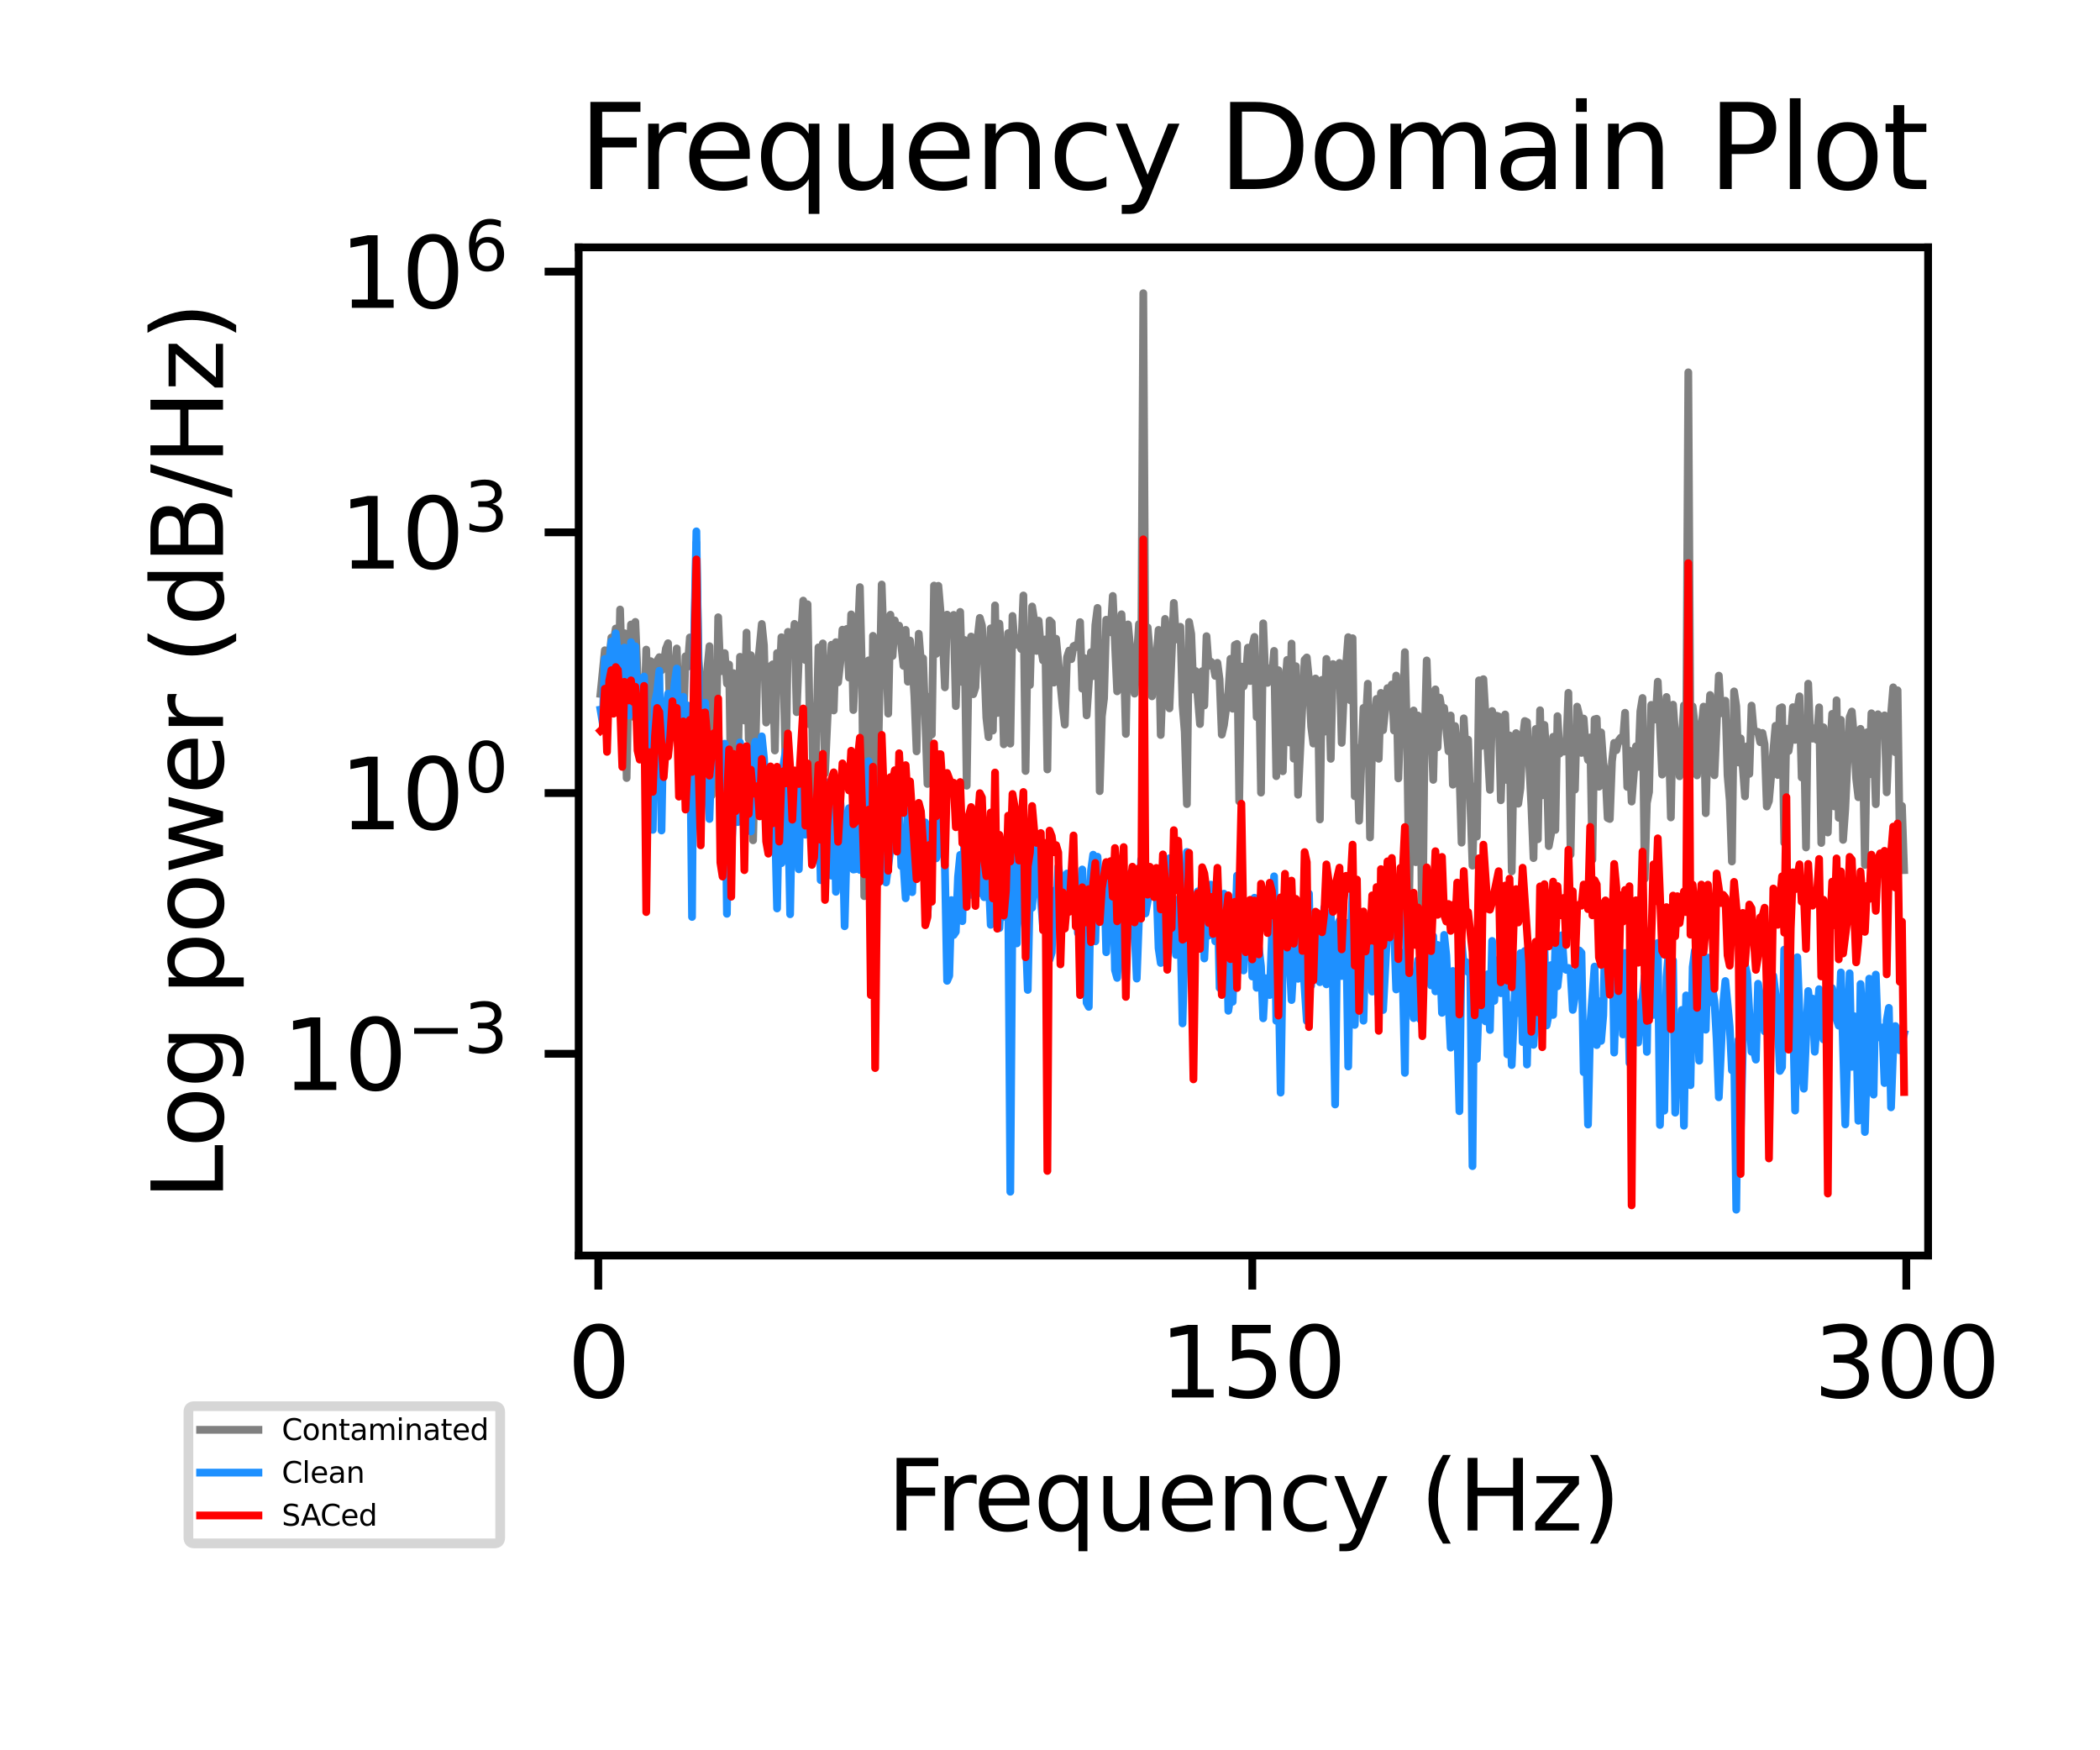 <?xml version="1.0" encoding="utf-8" standalone="no"?>
<!DOCTYPE svg PUBLIC "-//W3C//DTD SVG 1.1//EN"
  "http://www.w3.org/Graphics/SVG/1.1/DTD/svg11.dtd">
<svg xmlns:xlink="http://www.w3.org/1999/xlink" width="216pt" height="180pt" viewBox="0 0 216 180" xmlns="http://www.w3.org/2000/svg" version="1.1">
 <defs>
  <style type="text/css">*{stroke-linejoin: round; stroke-linecap: butt}</style>
 </defs>
 <g id="figure_1">
  <g id="patch_1">
   <path d="M 0 180 
L 216 180 
L 216 0 
L 0 0 
z
" style="fill: #ffffff"/>
  </g>
  <g id="axes_1">
   <g id="patch_2">
    <path d="M 59.52 129.12 
L 198.319 129.12 
L 198.319 25.44 
L 59.52 25.44 
z
" style="fill: #ffffff"/>
   </g>
   <g id="matplotlib.axis_1">
    <g id="xtick_1">
     <g id="line2d_1">
      <defs>
       <path id="mcae18e2485" d="M 0 0 
L 0 3.5 
" style="stroke: #000000; stroke-width: 0.8"/>
      </defs>
      <g>
       <use xlink:href="#mcae18e2485" x="61.538" y="129.12" style="stroke: #000000; stroke-width: 0.8"/>
      </g>
     </g>
     <g id="text_1">
      <!-- 0 -->
      <g transform="translate(58.357 143.718) scale(0.1 -0.1)">
       <defs>
        <path id="DejaVuSans-30" d="M 2034 4250 
Q 1547 4250 1301 3770 
Q 1056 3291 1056 2328 
Q 1056 1369 1301 889 
Q 1547 409 2034 409 
Q 2525 409 2770 889 
Q 3016 1369 3016 2328 
Q 3016 3291 2770 3770 
Q 2525 4250 2034 4250 
z
M 2034 4750 
Q 2819 4750 3233 4129 
Q 3647 3509 3647 2328 
Q 3647 1150 3233 529 
Q 2819 -91 2034 -91 
Q 1250 -91 836 529 
Q 422 1150 422 2328 
Q 422 3509 836 4129 
Q 1250 4750 2034 4750 
z
" transform="scale(0.016)"/>
       </defs>
       <use xlink:href="#DejaVuSans-30"/>
      </g>
     </g>
    </g>
    <g id="xtick_2">
     <g id="line2d_2">
      <g>
       <use xlink:href="#mcae18e2485" x="128.808" y="129.12" style="stroke: #000000; stroke-width: 0.8"/>
      </g>
     </g>
     <g id="text_2">
      <!-- 150 -->
      <g transform="translate(119.264 143.718) scale(0.1 -0.1)">
       <defs>
        <path id="DejaVuSans-31" d="M 794 531 
L 1825 531 
L 1825 4091 
L 703 3866 
L 703 4441 
L 1819 4666 
L 2450 4666 
L 2450 531 
L 3481 531 
L 3481 0 
L 794 0 
L 794 531 
z
" transform="scale(0.016)"/>
        <path id="DejaVuSans-35" d="M 691 4666 
L 3169 4666 
L 3169 4134 
L 1269 4134 
L 1269 2991 
Q 1406 3038 1543 3061 
Q 1681 3084 1819 3084 
Q 2600 3084 3056 2656 
Q 3513 2228 3513 1497 
Q 3513 744 3044 326 
Q 2575 -91 1722 -91 
Q 1428 -91 1123 -41 
Q 819 9 494 109 
L 494 744 
Q 775 591 1075 516 
Q 1375 441 1709 441 
Q 2250 441 2565 725 
Q 2881 1009 2881 1497 
Q 2881 1984 2565 2268 
Q 2250 2553 1709 2553 
Q 1456 2553 1204 2497 
Q 953 2441 691 2322 
L 691 4666 
z
" transform="scale(0.016)"/>
       </defs>
       <use xlink:href="#DejaVuSans-31"/>
       <use xlink:href="#DejaVuSans-35" x="63.623"/>
       <use xlink:href="#DejaVuSans-30" x="127.246"/>
      </g>
     </g>
    </g>
    <g id="xtick_3">
     <g id="line2d_3">
      <g>
       <use xlink:href="#mcae18e2485" x="196.077" y="129.12" style="stroke: #000000; stroke-width: 0.8"/>
      </g>
     </g>
     <g id="text_3">
      <!-- 300 -->
      <g transform="translate(186.533 143.718) scale(0.1 -0.1)">
       <defs>
        <path id="DejaVuSans-33" d="M 2597 2516 
Q 3050 2419 3304 2112 
Q 3559 1806 3559 1356 
Q 3559 666 3084 287 
Q 2609 -91 1734 -91 
Q 1441 -91 1130 -33 
Q 819 25 488 141 
L 488 750 
Q 750 597 1062 519 
Q 1375 441 1716 441 
Q 2309 441 2620 675 
Q 2931 909 2931 1356 
Q 2931 1769 2642 2001 
Q 2353 2234 1838 2234 
L 1294 2234 
L 1294 2753 
L 1863 2753 
Q 2328 2753 2575 2939 
Q 2822 3125 2822 3475 
Q 2822 3834 2567 4026 
Q 2313 4219 1838 4219 
Q 1578 4219 1281 4162 
Q 984 4106 628 3988 
L 628 4550 
Q 988 4650 1302 4700 
Q 1616 4750 1894 4750 
Q 2613 4750 3031 4423 
Q 3450 4097 3450 3541 
Q 3450 3153 3228 2886 
Q 3006 2619 2597 2516 
z
" transform="scale(0.016)"/>
       </defs>
       <use xlink:href="#DejaVuSans-33"/>
       <use xlink:href="#DejaVuSans-30" x="63.623"/>
       <use xlink:href="#DejaVuSans-30" x="127.246"/>
      </g>
     </g>
    </g>
    <g id="text_4">
     <!-- Frequency (Hz) -->
     <g transform="translate(91.215 157.397) scale(0.1 -0.1)">
      <defs>
       <path id="DejaVuSans-46" d="M 628 4666 
L 3309 4666 
L 3309 4134 
L 1259 4134 
L 1259 2759 
L 3109 2759 
L 3109 2228 
L 1259 2228 
L 1259 0 
L 628 0 
L 628 4666 
z
" transform="scale(0.016)"/>
       <path id="DejaVuSans-72" d="M 2631 2963 
Q 2534 3019 2420 3045 
Q 2306 3072 2169 3072 
Q 1681 3072 1420 2755 
Q 1159 2438 1159 1844 
L 1159 0 
L 581 0 
L 581 3500 
L 1159 3500 
L 1159 2956 
Q 1341 3275 1631 3429 
Q 1922 3584 2338 3584 
Q 2397 3584 2469 3576 
Q 2541 3569 2628 3553 
L 2631 2963 
z
" transform="scale(0.016)"/>
       <path id="DejaVuSans-65" d="M 3597 1894 
L 3597 1613 
L 953 1613 
Q 991 1019 1311 708 
Q 1631 397 2203 397 
Q 2534 397 2845 478 
Q 3156 559 3463 722 
L 3463 178 
Q 3153 47 2828 -22 
Q 2503 -91 2169 -91 
Q 1331 -91 842 396 
Q 353 884 353 1716 
Q 353 2575 817 3079 
Q 1281 3584 2069 3584 
Q 2775 3584 3186 3129 
Q 3597 2675 3597 1894 
z
M 3022 2063 
Q 3016 2534 2758 2815 
Q 2500 3097 2075 3097 
Q 1594 3097 1305 2825 
Q 1016 2553 972 2059 
L 3022 2063 
z
" transform="scale(0.016)"/>
       <path id="DejaVuSans-71" d="M 947 1747 
Q 947 1113 1208 752 
Q 1469 391 1925 391 
Q 2381 391 2643 752 
Q 2906 1113 2906 1747 
Q 2906 2381 2643 2742 
Q 2381 3103 1925 3103 
Q 1469 3103 1208 2742 
Q 947 2381 947 1747 
z
M 2906 525 
Q 2725 213 2448 61 
Q 2172 -91 1784 -91 
Q 1150 -91 751 415 
Q 353 922 353 1747 
Q 353 2572 751 3078 
Q 1150 3584 1784 3584 
Q 2172 3584 2448 3432 
Q 2725 3281 2906 2969 
L 2906 3500 
L 3481 3500 
L 3481 -1331 
L 2906 -1331 
L 2906 525 
z
" transform="scale(0.016)"/>
       <path id="DejaVuSans-75" d="M 544 1381 
L 544 3500 
L 1119 3500 
L 1119 1403 
Q 1119 906 1312 657 
Q 1506 409 1894 409 
Q 2359 409 2629 706 
Q 2900 1003 2900 1516 
L 2900 3500 
L 3475 3500 
L 3475 0 
L 2900 0 
L 2900 538 
Q 2691 219 2414 64 
Q 2138 -91 1772 -91 
Q 1169 -91 856 284 
Q 544 659 544 1381 
z
M 1991 3584 
L 1991 3584 
z
" transform="scale(0.016)"/>
       <path id="DejaVuSans-6e" d="M 3513 2113 
L 3513 0 
L 2938 0 
L 2938 2094 
Q 2938 2591 2744 2837 
Q 2550 3084 2163 3084 
Q 1697 3084 1428 2787 
Q 1159 2491 1159 1978 
L 1159 0 
L 581 0 
L 581 3500 
L 1159 3500 
L 1159 2956 
Q 1366 3272 1645 3428 
Q 1925 3584 2291 3584 
Q 2894 3584 3203 3211 
Q 3513 2838 3513 2113 
z
" transform="scale(0.016)"/>
       <path id="DejaVuSans-63" d="M 3122 3366 
L 3122 2828 
Q 2878 2963 2633 3030 
Q 2388 3097 2138 3097 
Q 1578 3097 1268 2742 
Q 959 2388 959 1747 
Q 959 1106 1268 751 
Q 1578 397 2138 397 
Q 2388 397 2633 464 
Q 2878 531 3122 666 
L 3122 134 
Q 2881 22 2623 -34 
Q 2366 -91 2075 -91 
Q 1284 -91 818 406 
Q 353 903 353 1747 
Q 353 2603 823 3093 
Q 1294 3584 2113 3584 
Q 2378 3584 2631 3529 
Q 2884 3475 3122 3366 
z
" transform="scale(0.016)"/>
       <path id="DejaVuSans-79" d="M 2059 -325 
Q 1816 -950 1584 -1140 
Q 1353 -1331 966 -1331 
L 506 -1331 
L 506 -850 
L 844 -850 
Q 1081 -850 1212 -737 
Q 1344 -625 1503 -206 
L 1606 56 
L 191 3500 
L 800 3500 
L 1894 763 
L 2988 3500 
L 3597 3500 
L 2059 -325 
z
" transform="scale(0.016)"/>
       <path id="DejaVuSans-20" transform="scale(0.016)"/>
       <path id="DejaVuSans-28" d="M 1984 4856 
Q 1566 4138 1362 3434 
Q 1159 2731 1159 2009 
Q 1159 1288 1364 580 
Q 1569 -128 1984 -844 
L 1484 -844 
Q 1016 -109 783 600 
Q 550 1309 550 2009 
Q 550 2706 781 3412 
Q 1013 4119 1484 4856 
L 1984 4856 
z
" transform="scale(0.016)"/>
       <path id="DejaVuSans-48" d="M 628 4666 
L 1259 4666 
L 1259 2753 
L 3553 2753 
L 3553 4666 
L 4184 4666 
L 4184 0 
L 3553 0 
L 3553 2222 
L 1259 2222 
L 1259 0 
L 628 0 
L 628 4666 
z
" transform="scale(0.016)"/>
       <path id="DejaVuSans-7a" d="M 353 3500 
L 3084 3500 
L 3084 2975 
L 922 459 
L 3084 459 
L 3084 0 
L 275 0 
L 275 525 
L 2438 3041 
L 353 3041 
L 353 3500 
z
" transform="scale(0.016)"/>
       <path id="DejaVuSans-29" d="M 513 4856 
L 1013 4856 
Q 1481 4119 1714 3412 
Q 1947 2706 1947 2009 
Q 1947 1309 1714 600 
Q 1481 -109 1013 -844 
L 513 -844 
Q 928 -128 1133 580 
Q 1338 1288 1338 2009 
Q 1338 2731 1133 3434 
Q 928 4138 513 4856 
z
" transform="scale(0.016)"/>
      </defs>
      <use xlink:href="#DejaVuSans-46"/>
      <use xlink:href="#DejaVuSans-72" x="50.27"/>
      <use xlink:href="#DejaVuSans-65" x="89.133"/>
      <use xlink:href="#DejaVuSans-71" x="150.656"/>
      <use xlink:href="#DejaVuSans-75" x="214.133"/>
      <use xlink:href="#DejaVuSans-65" x="277.512"/>
      <use xlink:href="#DejaVuSans-6e" x="339.035"/>
      <use xlink:href="#DejaVuSans-63" x="402.414"/>
      <use xlink:href="#DejaVuSans-79" x="457.395"/>
      <use xlink:href="#DejaVuSans-20" x="516.574"/>
      <use xlink:href="#DejaVuSans-28" x="548.361"/>
      <use xlink:href="#DejaVuSans-48" x="587.375"/>
      <use xlink:href="#DejaVuSans-7a" x="662.57"/>
      <use xlink:href="#DejaVuSans-29" x="715.061"/>
     </g>
    </g>
   </g>
   <g id="matplotlib.axis_2">
    <g id="ytick_1">
     <g id="line2d_4">
      <defs>
       <path id="m63c653ebdb" d="M 0 0 
L -3.5 0 
" style="stroke: #000000; stroke-width: 0.8"/>
      </defs>
      <g>
       <use xlink:href="#m63c653ebdb" x="59.52" y="108.373" style="stroke: #000000; stroke-width: 0.8"/>
      </g>
     </g>
     <g id="text_5">
      <!-- $\mathdefault{10^{-3}}$ -->
      <g transform="translate(29.02 112.172) scale(0.1 -0.1)">
       <defs>
        <path id="DejaVuSans-2212" d="M 678 2272 
L 4684 2272 
L 4684 1741 
L 678 1741 
L 678 2272 
z
" transform="scale(0.016)"/>
       </defs>
       <use xlink:href="#DejaVuSans-31" transform="translate(0 0.766)"/>
       <use xlink:href="#DejaVuSans-30" transform="translate(63.623 0.766)"/>
       <use xlink:href="#DejaVuSans-2212" transform="translate(128.203 39.047) scale(0.7)"/>
       <use xlink:href="#DejaVuSans-33" transform="translate(186.855 39.047) scale(0.7)"/>
      </g>
     </g>
    </g>
    <g id="ytick_2">
     <g id="line2d_5">
      <g>
       <use xlink:href="#m63c653ebdb" x="59.52" y="81.56" style="stroke: #000000; stroke-width: 0.8"/>
      </g>
     </g>
     <g id="text_6">
      <!-- $\mathdefault{10^{0}}$ -->
      <g transform="translate(34.92 85.359) scale(0.1 -0.1)">
       <use xlink:href="#DejaVuSans-31" transform="translate(0 0.766)"/>
       <use xlink:href="#DejaVuSans-30" transform="translate(63.623 0.766)"/>
       <use xlink:href="#DejaVuSans-30" transform="translate(128.203 39.047) scale(0.7)"/>
      </g>
     </g>
    </g>
    <g id="ytick_3">
     <g id="line2d_6">
      <g>
       <use xlink:href="#m63c653ebdb" x="59.52" y="54.746" style="stroke: #000000; stroke-width: 0.8"/>
      </g>
     </g>
     <g id="text_7">
      <!-- $\mathdefault{10^{3}}$ -->
      <g transform="translate(34.92 58.546) scale(0.1 -0.1)">
       <use xlink:href="#DejaVuSans-31" transform="translate(0 0.766)"/>
       <use xlink:href="#DejaVuSans-30" transform="translate(63.623 0.766)"/>
       <use xlink:href="#DejaVuSans-33" transform="translate(128.203 39.047) scale(0.7)"/>
      </g>
     </g>
    </g>
    <g id="ytick_4">
     <g id="line2d_7">
      <g>
       <use xlink:href="#m63c653ebdb" x="59.52" y="27.933" style="stroke: #000000; stroke-width: 0.8"/>
      </g>
     </g>
     <g id="text_8">
      <!-- $\mathdefault{10^{6}}$ -->
      <g transform="translate(34.92 31.732) scale(0.1 -0.1)">
       <defs>
        <path id="DejaVuSans-36" d="M 2113 2584 
Q 1688 2584 1439 2293 
Q 1191 2003 1191 1497 
Q 1191 994 1439 701 
Q 1688 409 2113 409 
Q 2538 409 2786 701 
Q 3034 994 3034 1497 
Q 3034 2003 2786 2293 
Q 2538 2584 2113 2584 
z
M 3366 4563 
L 3366 3988 
Q 3128 4100 2886 4159 
Q 2644 4219 2406 4219 
Q 1781 4219 1451 3797 
Q 1122 3375 1075 2522 
Q 1259 2794 1537 2939 
Q 1816 3084 2150 3084 
Q 2853 3084 3261 2657 
Q 3669 2231 3669 1497 
Q 3669 778 3244 343 
Q 2819 -91 2113 -91 
Q 1303 -91 875 529 
Q 447 1150 447 2328 
Q 447 3434 972 4092 
Q 1497 4750 2381 4750 
Q 2619 4750 2861 4703 
Q 3103 4656 3366 4563 
z
" transform="scale(0.016)"/>
       </defs>
       <use xlink:href="#DejaVuSans-31" transform="translate(0 0.766)"/>
       <use xlink:href="#DejaVuSans-30" transform="translate(63.623 0.766)"/>
       <use xlink:href="#DejaVuSans-36" transform="translate(128.203 39.047) scale(0.7)"/>
      </g>
     </g>
    </g>
    <g id="text_9">
     <!-- Log power (dB/Hz) -->
     <g transform="translate(22.94 123.42) rotate(-90) scale(0.1 -0.1)">
      <defs>
       <path id="DejaVuSans-4c" d="M 628 4666 
L 1259 4666 
L 1259 531 
L 3531 531 
L 3531 0 
L 628 0 
L 628 4666 
z
" transform="scale(0.016)"/>
       <path id="DejaVuSans-6f" d="M 1959 3097 
Q 1497 3097 1228 2736 
Q 959 2375 959 1747 
Q 959 1119 1226 758 
Q 1494 397 1959 397 
Q 2419 397 2687 759 
Q 2956 1122 2956 1747 
Q 2956 2369 2687 2733 
Q 2419 3097 1959 3097 
z
M 1959 3584 
Q 2709 3584 3137 3096 
Q 3566 2609 3566 1747 
Q 3566 888 3137 398 
Q 2709 -91 1959 -91 
Q 1206 -91 779 398 
Q 353 888 353 1747 
Q 353 2609 779 3096 
Q 1206 3584 1959 3584 
z
" transform="scale(0.016)"/>
       <path id="DejaVuSans-67" d="M 2906 1791 
Q 2906 2416 2648 2759 
Q 2391 3103 1925 3103 
Q 1463 3103 1205 2759 
Q 947 2416 947 1791 
Q 947 1169 1205 825 
Q 1463 481 1925 481 
Q 2391 481 2648 825 
Q 2906 1169 2906 1791 
z
M 3481 434 
Q 3481 -459 3084 -895 
Q 2688 -1331 1869 -1331 
Q 1566 -1331 1297 -1286 
Q 1028 -1241 775 -1147 
L 775 -588 
Q 1028 -725 1275 -790 
Q 1522 -856 1778 -856 
Q 2344 -856 2625 -561 
Q 2906 -266 2906 331 
L 2906 616 
Q 2728 306 2450 153 
Q 2172 0 1784 0 
Q 1141 0 747 490 
Q 353 981 353 1791 
Q 353 2603 747 3093 
Q 1141 3584 1784 3584 
Q 2172 3584 2450 3431 
Q 2728 3278 2906 2969 
L 2906 3500 
L 3481 3500 
L 3481 434 
z
" transform="scale(0.016)"/>
       <path id="DejaVuSans-70" d="M 1159 525 
L 1159 -1331 
L 581 -1331 
L 581 3500 
L 1159 3500 
L 1159 2969 
Q 1341 3281 1617 3432 
Q 1894 3584 2278 3584 
Q 2916 3584 3314 3078 
Q 3713 2572 3713 1747 
Q 3713 922 3314 415 
Q 2916 -91 2278 -91 
Q 1894 -91 1617 61 
Q 1341 213 1159 525 
z
M 3116 1747 
Q 3116 2381 2855 2742 
Q 2594 3103 2138 3103 
Q 1681 3103 1420 2742 
Q 1159 2381 1159 1747 
Q 1159 1113 1420 752 
Q 1681 391 2138 391 
Q 2594 391 2855 752 
Q 3116 1113 3116 1747 
z
" transform="scale(0.016)"/>
       <path id="DejaVuSans-77" d="M 269 3500 
L 844 3500 
L 1563 769 
L 2278 3500 
L 2956 3500 
L 3675 769 
L 4391 3500 
L 4966 3500 
L 4050 0 
L 3372 0 
L 2619 2869 
L 1863 0 
L 1184 0 
L 269 3500 
z
" transform="scale(0.016)"/>
       <path id="DejaVuSans-64" d="M 2906 2969 
L 2906 4863 
L 3481 4863 
L 3481 0 
L 2906 0 
L 2906 525 
Q 2725 213 2448 61 
Q 2172 -91 1784 -91 
Q 1150 -91 751 415 
Q 353 922 353 1747 
Q 353 2572 751 3078 
Q 1150 3584 1784 3584 
Q 2172 3584 2448 3432 
Q 2725 3281 2906 2969 
z
M 947 1747 
Q 947 1113 1208 752 
Q 1469 391 1925 391 
Q 2381 391 2643 752 
Q 2906 1113 2906 1747 
Q 2906 2381 2643 2742 
Q 2381 3103 1925 3103 
Q 1469 3103 1208 2742 
Q 947 2381 947 1747 
z
" transform="scale(0.016)"/>
       <path id="DejaVuSans-42" d="M 1259 2228 
L 1259 519 
L 2272 519 
Q 2781 519 3026 730 
Q 3272 941 3272 1375 
Q 3272 1813 3026 2020 
Q 2781 2228 2272 2228 
L 1259 2228 
z
M 1259 4147 
L 1259 2741 
L 2194 2741 
Q 2656 2741 2882 2914 
Q 3109 3088 3109 3444 
Q 3109 3797 2882 3972 
Q 2656 4147 2194 4147 
L 1259 4147 
z
M 628 4666 
L 2241 4666 
Q 2963 4666 3353 4366 
Q 3744 4066 3744 3513 
Q 3744 3084 3544 2831 
Q 3344 2578 2956 2516 
Q 3422 2416 3680 2098 
Q 3938 1781 3938 1306 
Q 3938 681 3513 340 
Q 3088 0 2303 0 
L 628 0 
L 628 4666 
z
" transform="scale(0.016)"/>
       <path id="DejaVuSans-2f" d="M 1625 4666 
L 2156 4666 
L 531 -594 
L 0 -594 
L 1625 4666 
z
" transform="scale(0.016)"/>
      </defs>
      <use xlink:href="#DejaVuSans-4c"/>
      <use xlink:href="#DejaVuSans-6f" x="53.963"/>
      <use xlink:href="#DejaVuSans-67" x="115.145"/>
      <use xlink:href="#DejaVuSans-20" x="178.621"/>
      <use xlink:href="#DejaVuSans-70" x="210.408"/>
      <use xlink:href="#DejaVuSans-6f" x="273.885"/>
      <use xlink:href="#DejaVuSans-77" x="335.066"/>
      <use xlink:href="#DejaVuSans-65" x="416.854"/>
      <use xlink:href="#DejaVuSans-72" x="478.377"/>
      <use xlink:href="#DejaVuSans-20" x="519.49"/>
      <use xlink:href="#DejaVuSans-28" x="551.277"/>
      <use xlink:href="#DejaVuSans-64" x="590.291"/>
      <use xlink:href="#DejaVuSans-42" x="653.768"/>
      <use xlink:href="#DejaVuSans-2f" x="722.371"/>
      <use xlink:href="#DejaVuSans-48" x="756.062"/>
      <use xlink:href="#DejaVuSans-7a" x="831.258"/>
      <use xlink:href="#DejaVuSans-29" x="883.748"/>
     </g>
    </g>
   </g>
   <g id="line2d_8">
    <path d="M 61.762 71.358 
L 62.211 66.873 
L 62.435 70.295 
L 62.883 65.565 
L 63.108 66.009 
L 63.332 64.636 
L 63.556 73.325 
L 63.78 62.682 
L 64.005 69.974 
L 64.229 65.119 
L 64.453 80.014 
L 64.677 69.078 
L 64.902 64.221 
L 65.126 73.715 
L 65.35 63.955 
L 65.574 69.348 
L 65.798 70.83 
L 66.023 71.103 
L 66.247 74.491 
L 66.471 66.803 
L 66.695 75.131 
L 66.92 67.99 
L 67.144 76.973 
L 67.368 69.937 
L 67.592 67.957 
L 67.817 67.581 
L 68.041 68.948 
L 68.265 68.278 
L 68.489 66.713 
L 68.713 66.149 
L 68.938 74.673 
L 69.61 66.688 
L 69.835 73.009 
L 70.059 69.503 
L 70.283 75.132 
L 70.507 67.489 
L 70.732 68.576 
L 70.956 65.555 
L 71.18 67.883 
L 71.404 66.257 
L 71.629 55.822 
L 71.853 67.807 
L 72.077 71.061 
L 72.301 72.068 
L 72.525 74.061 
L 72.75 68.837 
L 72.974 66.454 
L 73.198 81.81 
L 73.422 69.676 
L 73.647 76.892 
L 73.871 63.477 
L 74.095 69.048 
L 74.319 68.976 
L 74.544 67.163 
L 74.768 70.303 
L 74.992 68.341 
L 75.216 83.199 
L 75.44 69.225 
L 75.665 83.988 
L 75.889 79.411 
L 76.113 67.544 
L 76.337 69.032 
L 76.562 74.096 
L 76.786 65.057 
L 77.01 76.019 
L 77.234 67.38 
L 77.459 86.418 
L 77.907 68.882 
L 78.355 64.169 
L 78.58 66.363 
L 78.804 74.312 
L 79.028 73.909 
L 79.252 68.523 
L 79.477 68.32 
L 79.701 77.182 
L 79.925 67.16 
L 80.149 70.552 
L 80.374 65.531 
L 80.598 69.722 
L 80.822 79.743 
L 81.046 64.98 
L 81.27 65.773 
L 81.495 67.223 
L 81.719 64.159 
L 81.943 73.241 
L 82.167 67.559 
L 82.392 65.394 
L 82.616 61.764 
L 82.84 67.886 
L 83.064 62.141 
L 83.289 74.516 
L 83.513 72.626 
L 83.737 85.952 
L 84.185 66.572 
L 84.41 70.158 
L 84.634 66.168 
L 84.858 79.539 
L 85.307 69.649 
L 85.531 66.304 
L 85.755 73.067 
L 85.979 66.037 
L 86.204 70.178 
L 86.428 68.182 
L 86.652 64.755 
L 86.876 65.22 
L 87.1 64.681 
L 87.325 69.687 
L 87.549 63.184 
L 87.773 73.023 
L 87.997 67.749 
L 88.222 65.832 
L 88.446 60.379 
L 88.67 69.728 
L 88.894 92.163 
L 89.119 71.419 
L 89.343 67.911 
L 89.567 84.213 
L 89.791 65.389 
L 90.24 82.276 
L 90.688 60.111 
L 90.912 66.75 
L 91.137 66.816 
L 91.361 73.392 
L 91.585 63.217 
L 91.809 67.463 
L 92.034 63.806 
L 92.258 65.311 
L 92.482 64.339 
L 92.931 68.483 
L 93.155 64.775 
L 93.379 70.105 
L 93.603 65.874 
L 93.827 68.089 
L 94.052 71.643 
L 94.276 77.271 
L 94.5 65.171 
L 94.724 68.086 
L 94.949 67.696 
L 95.397 80.623 
L 95.621 71.637 
L 95.846 75.539 
L 96.07 60.222 
L 96.294 67.247 
L 96.518 60.246 
L 96.967 65.55 
L 97.191 70.69 
L 97.415 63.209 
L 97.639 65.077 
L 97.864 63.536 
L 98.088 63.236 
L 98.312 72.62 
L 98.536 66.011 
L 98.761 62.926 
L 98.985 70.146 
L 99.209 65.814 
L 99.433 80.804 
L 99.657 66.775 
L 99.882 65.461 
L 100.106 71.395 
L 100.33 70.684 
L 100.554 65.596 
L 100.779 63.544 
L 101.003 64.334 
L 101.227 68.001 
L 101.451 73.799 
L 101.676 75.806 
L 101.9 64.618 
L 102.124 75.138 
L 102.348 62.261 
L 102.572 73.33 
L 102.797 64.134 
L 103.021 67.858 
L 103.245 76.547 
L 103.469 75.663 
L 103.694 65.106 
L 103.918 76.477 
L 104.142 63.346 
L 104.366 66.338 
L 104.591 65.609 
L 105.039 66.754 
L 105.263 61.238 
L 105.487 79.289 
L 105.712 65.733 
L 105.936 70.449 
L 106.16 62.373 
L 106.384 63.81 
L 106.609 66.94 
L 106.833 63.828 
L 107.057 66.563 
L 107.281 67.918 
L 107.506 65.762 
L 107.73 79.133 
L 107.954 63.81 
L 108.178 64.034 
L 108.402 70.202 
L 108.627 65.687 
L 109.299 72.664 
L 109.524 74.525 
L 109.748 67.59 
L 109.972 66.902 
L 110.196 67.791 
L 110.421 66.448 
L 110.645 66.343 
L 110.869 66.551 
L 111.093 63.978 
L 111.317 70.828 
L 111.542 67.674 
L 111.766 73.571 
L 112.214 67.063 
L 112.439 69.536 
L 112.663 64.283 
L 112.887 62.517 
L 113.111 81.365 
L 113.336 73.662 
L 113.56 71.822 
L 113.784 63.73 
L 114.233 65.026 
L 114.457 61.286 
L 114.905 71.099 
L 115.129 68.691 
L 115.354 63.17 
L 115.578 67.33 
L 115.802 75.479 
L 116.026 64.215 
L 116.699 71.335 
L 117.148 64.181 
L 117.372 69.834 
L 117.596 30.153 
L 117.82 69.282 
L 118.044 64.524 
L 118.269 67.209 
L 118.493 71.611 
L 118.717 67.846 
L 118.941 67.807 
L 119.166 64.778 
L 119.39 75.586 
L 119.838 63.646 
L 120.287 72.85 
L 120.735 62.005 
L 120.959 65.763 
L 121.184 65.498 
L 121.408 64.458 
L 121.632 72.518 
L 121.856 75.292 
L 122.081 82.697 
L 122.305 63.961 
L 122.529 65.189 
L 122.753 70.916 
L 122.978 69.004 
L 123.426 74.465 
L 123.65 69.024 
L 123.874 72.553 
L 124.099 65.423 
L 124.323 68.47 
L 124.547 68.043 
L 124.771 68.271 
L 124.996 69.512 
L 125.22 68.165 
L 125.444 69.876 
L 125.668 75.548 
L 125.893 74.571 
L 126.341 71.186 
L 126.565 67.753 
L 126.789 72.888 
L 127.014 66.329 
L 127.238 66.221 
L 127.462 82.413 
L 127.686 68.547 
L 127.911 70.597 
L 128.135 69.796 
L 128.359 66.601 
L 128.583 70.04 
L 128.808 66.468 
L 129.032 65.499 
L 129.256 73.747 
L 129.48 68.411 
L 129.704 81.517 
L 129.929 64.104 
L 130.153 69.864 
L 130.377 70.229 
L 130.601 68.731 
L 130.826 69.649 
L 131.05 66.937 
L 131.274 79.823 
L 131.498 68.923 
L 131.723 78.469 
L 131.947 79.318 
L 132.171 70.881 
L 132.395 67.864 
L 132.62 76.358 
L 132.844 66.185 
L 133.068 78.023 
L 133.292 68.511 
L 133.516 81.734 
L 134.189 67.857 
L 134.413 67.613 
L 134.638 69.898 
L 134.862 74.714 
L 135.086 76.468 
L 135.31 69.776 
L 135.535 70.937 
L 135.759 84.274 
L 135.983 69.913 
L 136.207 75.261 
L 136.431 67.762 
L 136.656 70.404 
L 136.88 78.039 
L 137.104 68.288 
L 137.328 68.697 
L 137.553 70.181 
L 137.777 68.169 
L 138.001 76.397 
L 138.225 71.314 
L 138.674 65.522 
L 138.898 72.028 
L 139.122 65.635 
L 139.346 81.886 
L 139.571 76.902 
L 139.795 84.406 
L 140.243 72.802 
L 140.468 74.468 
L 140.692 70.315 
L 140.916 86.124 
L 141.14 76.275 
L 141.589 71.878 
L 141.813 78.035 
L 142.037 71.257 
L 142.261 75.094 
L 142.71 70.767 
L 142.934 70.978 
L 143.158 70.391 
L 143.383 75.131 
L 143.607 69.474 
L 143.831 80.054 
L 144.055 73.394 
L 144.28 73.592 
L 144.504 67.066 
L 144.728 76.138 
L 144.952 91.867 
L 145.176 78.024 
L 145.401 73.064 
L 145.625 88.669 
L 145.849 73.58 
L 146.073 78.312 
L 146.298 98.38 
L 146.522 76.461 
L 146.746 67.918 
L 146.97 74.281 
L 147.195 74.561 
L 147.419 80.204 
L 147.643 70.894 
L 147.867 76.859 
L 148.091 71.743 
L 148.316 73.167 
L 148.54 72.796 
L 148.988 77.263 
L 149.213 73.581 
L 149.437 80.698 
L 149.661 74.665 
L 150.11 79.441 
L 150.334 86.661 
L 150.558 73.874 
L 150.782 77.817 
L 151.006 76.065 
L 151.455 89.023 
L 151.679 80.869 
L 151.903 86.037 
L 152.128 69.962 
L 152.352 76.728 
L 152.576 69.846 
L 153.249 81.233 
L 153.473 73.121 
L 153.697 75.305 
L 153.922 73.6 
L 154.146 73.672 
L 154.37 82.303 
L 154.594 76.061 
L 154.818 73.476 
L 155.043 80.237 
L 155.267 75.629 
L 155.491 89.618 
L 155.715 76.694 
L 155.94 75.389 
L 156.164 82.655 
L 156.388 81.055 
L 156.612 76.054 
L 156.837 74.148 
L 157.061 74.255 
L 157.509 82.835 
L 157.733 88.25 
L 157.958 74.968 
L 158.182 86.311 
L 158.406 73.041 
L 158.63 81.792 
L 158.855 74.55 
L 159.079 78.106 
L 159.303 87.016 
L 159.527 85.83 
L 159.752 75.77 
L 159.976 85.353 
L 160.2 73.65 
L 160.424 77.508 
L 160.648 76.473 
L 160.873 77.299 
L 161.097 76.926 
L 161.321 71.251 
L 161.545 87.88 
L 161.77 76.141 
L 161.994 81.205 
L 162.218 72.67 
L 162.442 73.613 
L 162.667 77.432 
L 162.891 73.9 
L 163.115 76.952 
L 163.339 78.164 
L 163.563 75.842 
L 163.788 88.419 
L 164.012 73.974 
L 164.236 73.914 
L 164.46 80.907 
L 164.685 75.318 
L 164.909 78.459 
L 165.133 79.549 
L 165.357 84.128 
L 165.582 84.226 
L 165.806 78.285 
L 166.03 76.398 
L 166.254 77.153 
L 166.478 76.172 
L 166.703 75.863 
L 166.927 76.203 
L 167.151 73.298 
L 167.375 80.931 
L 167.6 77.193 
L 167.824 82.436 
L 168.272 76.747 
L 168.497 78.873 
L 168.721 73.158 
L 168.945 71.781 
L 169.169 90.377 
L 169.393 82.585 
L 169.618 81.44 
L 169.842 72.489 
L 170.29 73.999 
L 170.515 70.103 
L 170.963 79.662 
L 171.187 77.219 
L 171.412 71.677 
L 171.636 75.546 
L 171.86 84.067 
L 172.084 72.468 
L 172.308 75.545 
L 172.533 76.195 
L 172.757 79.835 
L 173.205 72.544 
L 173.43 77.299 
L 173.654 38.288 
L 173.878 77.383 
L 174.102 72.649 
L 174.327 74.655 
L 174.551 79.742 
L 174.775 76.169 
L 174.999 74.909 
L 175.224 72.669 
L 175.448 83.631 
L 175.672 75.079 
L 175.896 71.472 
L 176.345 79.727 
L 176.793 69.483 
L 177.017 73.355 
L 177.242 73.01 
L 177.466 72.063 
L 177.69 79.733 
L 177.914 82.347 
L 178.139 88.6 
L 178.363 71.103 
L 178.587 72.629 
L 178.811 78.417 
L 179.035 75.929 
L 179.484 81.903 
L 179.708 76.744 
L 179.932 79.59 
L 180.157 72.564 
L 180.381 75.15 
L 180.829 75.273 
L 181.054 76.332 
L 181.278 75.377 
L 181.502 76.541 
L 181.726 82.946 
L 181.95 82.377 
L 182.623 74.64 
L 182.847 79.702 
L 183.072 72.84 
L 183.296 72.734 
L 183.52 86.674 
L 183.744 74.933 
L 183.969 77.24 
L 184.193 75.739 
L 184.417 72.724 
L 184.641 76.091 
L 184.865 73.015 
L 185.09 71.608 
L 185.314 79.959 
L 185.538 74.845 
L 185.762 87.157 
L 185.987 70.31 
L 186.211 75.909 
L 186.435 75.964 
L 186.659 74.892 
L 186.884 76.095 
L 187.108 72.743 
L 187.332 86.693 
L 187.556 74.794 
L 187.78 83.957 
L 188.005 85.618 
L 188.229 77.312 
L 188.453 73.415 
L 188.677 82.932 
L 188.902 72.014 
L 189.126 84.107 
L 189.35 74.029 
L 189.574 86.376 
L 189.799 83.232 
L 190.247 73.759 
L 190.471 73.173 
L 190.695 75.764 
L 190.92 80.09 
L 191.144 81.991 
L 191.368 74.953 
L 191.592 76.448 
L 191.817 88.949 
L 192.041 75.305 
L 192.265 79.64 
L 192.489 73.353 
L 192.714 75.972 
L 192.938 82.707 
L 193.162 73.453 
L 193.386 73.991 
L 193.61 75.612 
L 193.835 73.568 
L 194.059 81.484 
L 194.283 76.15 
L 194.732 70.685 
L 194.956 77.371 
L 195.18 70.992 
L 195.404 86.774 
L 195.629 82.881 
L 195.853 89.481 
L 195.853 89.481 
" clip-path="url(#pf3d75d620e)" style="fill: none; stroke: #808080; stroke-width: 0.8; stroke-linecap: square"/>
   </g>
   <g id="line2d_9">
    <path d="M 61.762 72.979 
L 61.987 74.34 
L 62.211 67.762 
L 62.435 72.741 
L 62.659 68.06 
L 62.883 65.955 
L 63.108 70.817 
L 63.332 65.123 
L 63.556 67.315 
L 63.78 66.687 
L 64.005 75.67 
L 64.229 66.59 
L 64.453 69.275 
L 64.677 73.593 
L 64.902 66.041 
L 65.126 72.906 
L 65.35 66.466 
L 65.574 73.595 
L 65.798 74.073 
L 66.023 69.798 
L 66.247 69.57 
L 66.471 77.959 
L 66.695 76.664 
L 66.92 74.471 
L 67.144 85.344 
L 67.368 72.209 
L 67.592 71.146 
L 67.817 68.977 
L 68.041 85.411 
L 68.265 72.944 
L 68.489 73.141 
L 68.713 71.336 
L 68.938 75.561 
L 69.386 70.296 
L 69.61 68.75 
L 69.835 78.608 
L 70.059 73.427 
L 70.283 71.657 
L 70.507 78.349 
L 70.732 72.551 
L 70.956 73.751 
L 71.18 94.303 
L 71.404 65.457 
L 71.629 54.643 
L 72.077 84.782 
L 72.301 73.757 
L 72.525 72.261 
L 72.974 84.226 
L 73.198 77.315 
L 73.422 78.908 
L 73.871 74.471 
L 74.095 81.947 
L 74.319 80.902 
L 74.544 76.484 
L 74.768 93.978 
L 74.992 78.818 
L 75.216 87.505 
L 75.44 83.142 
L 75.665 82.143 
L 75.889 84.547 
L 76.113 76.35 
L 76.337 78.13 
L 76.562 84.722 
L 76.786 85.093 
L 77.01 82.766 
L 77.234 85.51 
L 77.459 77.75 
L 77.683 76.273 
L 77.907 81.983 
L 78.131 80.894 
L 78.355 75.727 
L 78.58 77.94 
L 79.028 87.239 
L 79.252 83.454 
L 79.477 84.223 
L 79.701 84.151 
L 79.925 93.428 
L 80.149 82.341 
L 80.374 88.773 
L 80.598 78.565 
L 80.822 77.192 
L 81.046 82.815 
L 81.27 94.024 
L 81.495 81.833 
L 81.719 80.023 
L 81.943 81.333 
L 82.167 89.401 
L 82.392 80.73 
L 82.616 79.291 
L 82.84 85.844 
L 83.289 82.248 
L 83.737 86.339 
L 84.185 79.61 
L 84.41 90.517 
L 84.634 83.665 
L 84.858 83.326 
L 85.082 80.468 
L 85.307 87.708 
L 85.531 90.057 
L 85.755 79.932 
L 85.979 91.715 
L 86.204 84.889 
L 86.428 82.365 
L 86.652 85.263 
L 86.876 95.258 
L 87.1 86.512 
L 87.325 83.111 
L 87.549 85.007 
L 87.773 89.427 
L 87.997 89.385 
L 88.222 79.609 
L 88.446 89.469 
L 88.67 87.936 
L 88.894 84.327 
L 89.119 87.404 
L 89.343 78.274 
L 89.567 89.9 
L 89.791 82.868 
L 90.015 81.846 
L 90.24 84.861 
L 90.464 80.955 
L 90.688 79.832 
L 91.137 90.755 
L 91.585 87.337 
L 91.809 83.979 
L 92.034 83.343 
L 92.258 85.703 
L 92.482 83.242 
L 92.706 89.069 
L 92.931 88.975 
L 93.155 92.38 
L 93.379 83.384 
L 93.827 91.753 
L 94.052 86.099 
L 94.276 90.28 
L 94.5 85.336 
L 94.724 84.145 
L 94.949 85.101 
L 95.173 84.581 
L 95.397 94.122 
L 95.846 86.818 
L 96.07 85.677 
L 96.294 88.273 
L 96.518 86.622 
L 96.742 82.759 
L 97.191 89.234 
L 97.415 100.871 
L 97.639 100.351 
L 97.864 92.565 
L 98.088 96.163 
L 98.312 95.824 
L 98.536 90.178 
L 98.761 87.914 
L 98.985 94.735 
L 99.209 85.011 
L 99.433 90.136 
L 99.657 90.225 
L 99.882 92.023 
L 100.106 89.158 
L 100.33 88.25 
L 100.554 91.928 
L 100.779 84.384 
L 101.003 85.493 
L 101.227 92.27 
L 101.451 89.097 
L 101.676 89.902 
L 101.9 95.112 
L 102.124 93.264 
L 102.572 88.738 
L 102.797 95.445 
L 103.021 90.705 
L 103.245 94.287 
L 103.469 93.559 
L 103.694 91.448 
L 103.918 122.562 
L 104.142 92.879 
L 104.366 86.634 
L 104.591 97.02 
L 104.815 84.163 
L 105.039 89.479 
L 105.487 95.793 
L 105.712 101.806 
L 105.936 91.271 
L 106.16 93.363 
L 106.609 87.037 
L 107.281 95.242 
L 107.506 91.58 
L 107.73 90.845 
L 107.954 98.697 
L 108.178 97.963 
L 108.402 91.604 
L 108.627 94.205 
L 108.851 89.125 
L 109.299 91.658 
L 109.524 91.267 
L 109.748 89.831 
L 109.972 93.047 
L 110.421 91.717 
L 110.645 91.832 
L 110.869 95.956 
L 111.317 89.416 
L 111.542 92.829 
L 111.766 103.128 
L 111.99 103.547 
L 112.214 89.554 
L 112.439 87.896 
L 112.663 96.812 
L 112.887 88.103 
L 113.111 92.517 
L 113.336 93.77 
L 113.56 89.956 
L 113.784 97.931 
L 114.008 92.672 
L 114.233 94.965 
L 114.457 89.419 
L 114.681 99.761 
L 114.905 100.571 
L 115.354 92.627 
L 115.578 93.561 
L 115.802 100.553 
L 116.026 93.09 
L 116.251 89.798 
L 116.475 91.141 
L 116.923 100.642 
L 117.372 88.403 
L 117.82 93.941 
L 118.269 91.413 
L 118.493 91.88 
L 118.717 90.066 
L 118.941 90.847 
L 119.166 97.509 
L 119.39 99.036 
L 119.614 97.754 
L 119.838 92.412 
L 120.287 88.261 
L 120.735 96.144 
L 120.959 98.205 
L 121.184 92.488 
L 121.408 95.32 
L 121.632 105.249 
L 122.081 87.614 
L 122.305 92.009 
L 122.529 93.828 
L 122.753 101.48 
L 122.978 92.301 
L 123.202 91.67 
L 123.426 93.472 
L 123.65 90.394 
L 123.874 98.572 
L 124.099 93.704 
L 124.323 96.216 
L 124.547 90.971 
L 124.771 92.195 
L 124.996 96.808 
L 125.22 91.808 
L 125.444 101.603 
L 125.668 94.441 
L 125.893 91.907 
L 126.117 93.217 
L 126.341 103.951 
L 126.565 102.431 
L 126.789 103.024 
L 127.238 90.049 
L 127.462 96.687 
L 127.686 94.632 
L 127.911 99.804 
L 128.135 93.285 
L 128.359 93.834 
L 128.583 94.013 
L 128.808 100.426 
L 129.032 92.323 
L 129.256 101.586 
L 129.48 97.447 
L 129.704 99.373 
L 129.929 104.725 
L 130.153 100.598 
L 130.377 102.167 
L 130.601 102.329 
L 131.05 90.121 
L 131.274 104.985 
L 131.498 100.137 
L 131.723 112.371 
L 131.947 98.243 
L 132.395 94.036 
L 132.844 102.847 
L 133.292 95.042 
L 133.516 100.661 
L 133.741 94.855 
L 134.413 104.999 
L 134.638 91.901 
L 134.862 101.358 
L 135.086 97.288 
L 135.535 94.428 
L 135.759 101.011 
L 135.983 100.249 
L 136.207 93.332 
L 136.431 101.231 
L 136.656 100.758 
L 136.88 93.851 
L 137.104 101.67 
L 137.328 113.588 
L 137.553 95.209 
L 137.777 94.678 
L 138.001 100.379 
L 138.45 94.904 
L 138.674 109.68 
L 138.898 96.883 
L 139.122 91.914 
L 139.346 105.406 
L 139.571 98.519 
L 139.795 103.115 
L 140.019 95.36 
L 140.243 104.973 
L 140.468 96.123 
L 140.916 95.562 
L 141.14 101.979 
L 141.365 95.053 
L 141.813 103.341 
L 142.037 99.73 
L 142.261 103.869 
L 142.71 95.361 
L 142.934 93.951 
L 143.158 95.267 
L 143.383 95.488 
L 143.607 101.76 
L 143.831 101.512 
L 144.055 97.956 
L 144.28 100.555 
L 144.504 110.338 
L 144.728 91.777 
L 144.952 103.475 
L 145.176 102.54 
L 145.401 104.705 
L 145.625 100.629 
L 145.849 98.738 
L 146.073 104.829 
L 146.298 100.648 
L 146.522 99.084 
L 146.746 99.075 
L 146.97 97.841 
L 147.195 101.338 
L 147.419 96.282 
L 147.643 101.953 
L 147.867 97.175 
L 148.091 97.873 
L 148.316 104.161 
L 148.54 96.146 
L 148.764 98.265 
L 149.213 107.741 
L 149.437 99.855 
L 149.661 103.612 
L 149.885 105.47 
L 150.11 114.278 
L 150.334 96.884 
L 150.558 99.287 
L 150.782 98.928 
L 151.006 99.969 
L 151.231 100.117 
L 151.455 119.926 
L 151.679 96.065 
L 151.903 108.905 
L 152.128 102.457 
L 152.352 102.158 
L 152.576 103.053 
L 152.8 105.04 
L 153.025 100.187 
L 153.249 105.927 
L 153.473 96.765 
L 153.697 102.929 
L 153.922 98.754 
L 154.37 102.145 
L 154.594 102.035 
L 154.818 98.444 
L 155.043 108.437 
L 155.267 103.365 
L 155.491 109.531 
L 155.94 99.149 
L 156.164 104.184 
L 156.388 98.024 
L 156.612 107.171 
L 156.837 97.799 
L 157.061 109.482 
L 157.285 99.568 
L 157.509 98.414 
L 157.733 107.454 
L 158.182 100.43 
L 158.406 98.612 
L 158.63 94.448 
L 158.855 97.241 
L 159.079 105.457 
L 159.303 104.294 
L 159.527 99.253 
L 159.752 104.376 
L 159.976 97.363 
L 160.2 101.437 
L 160.424 99.396 
L 160.648 96.181 
L 160.873 99.421 
L 161.097 99.744 
L 161.321 99.543 
L 161.545 99.961 
L 161.77 103.86 
L 161.994 102.452 
L 162.442 97.744 
L 162.667 97.986 
L 162.891 110.266 
L 163.115 106.122 
L 163.339 115.65 
L 163.563 105.423 
L 164.012 99.404 
L 164.236 107.478 
L 164.46 102.965 
L 164.685 107.051 
L 164.909 104.42 
L 165.133 94.324 
L 165.357 99.083 
L 165.582 98.869 
L 165.806 94.072 
L 166.03 108.25 
L 166.254 100.945 
L 166.478 103.798 
L 166.703 101.146 
L 166.927 106.388 
L 167.151 98.005 
L 167.375 98.282 
L 167.6 109.316 
L 167.824 99.245 
L 168.272 106.23 
L 168.497 107.223 
L 168.721 103.499 
L 168.945 102.684 
L 169.169 100.395 
L 169.393 108.179 
L 169.618 95.742 
L 170.066 104.379 
L 170.29 102.805 
L 170.515 96.976 
L 170.739 115.693 
L 170.963 106.718 
L 171.187 114.224 
L 171.412 100.444 
L 171.636 97.806 
L 171.86 105.156 
L 172.084 98.77 
L 172.308 114.431 
L 172.533 106.022 
L 172.757 109.307 
L 172.981 103.862 
L 173.205 115.772 
L 173.43 102.368 
L 173.878 111.603 
L 174.102 99.455 
L 174.327 97.762 
L 174.775 109.088 
L 174.999 97.051 
L 175.448 105.898 
L 175.672 98.481 
L 175.896 103.072 
L 176.12 101.554 
L 176.345 102.991 
L 176.569 106.926 
L 176.793 112.849 
L 177.242 103.268 
L 177.466 100.887 
L 177.914 105.593 
L 178.139 110.07 
L 178.363 108.02 
L 178.587 124.407 
L 178.811 106.929 
L 179.035 116.71 
L 179.484 99.248 
L 179.708 100.204 
L 180.157 108.165 
L 180.381 107.985 
L 180.605 108.973 
L 180.829 101.165 
L 181.278 103.78 
L 181.502 106.066 
L 181.726 103.407 
L 181.95 97.354 
L 182.175 104.416 
L 182.399 100.358 
L 182.623 102.174 
L 182.847 105.034 
L 183.072 110.139 
L 183.296 109.748 
L 183.52 97.66 
L 183.744 100.744 
L 183.969 105.487 
L 184.193 106.534 
L 184.417 104.048 
L 184.641 114.215 
L 184.865 98.44 
L 185.314 109.872 
L 185.538 111.966 
L 185.987 101.918 
L 186.211 103.957 
L 186.435 102.698 
L 186.659 108.163 
L 187.108 101.725 
L 187.332 103.305 
L 187.556 106.896 
L 187.78 106.449 
L 188.005 100.8 
L 188.229 101.673 
L 188.453 101.624 
L 188.677 102.895 
L 188.902 104.839 
L 189.126 105.481 
L 189.35 100.005 
L 189.799 115.637 
L 190.247 100.091 
L 190.471 109.718 
L 190.695 104.5 
L 190.92 105.53 
L 191.144 115.261 
L 191.368 101.198 
L 191.592 105.095 
L 191.817 116.418 
L 192.265 100.643 
L 192.489 104.919 
L 192.714 112.572 
L 192.938 100.228 
L 193.162 106.369 
L 193.386 106.711 
L 193.61 105.665 
L 193.835 111.384 
L 194.059 104.94 
L 194.283 103.648 
L 194.507 113.882 
L 194.732 107.775 
L 194.956 105.52 
L 195.18 106.004 
L 195.404 108.019 
L 195.853 106.318 
L 195.853 106.318 
" clip-path="url(#pf3d75d620e)" style="fill: none; stroke: #1e90ff; stroke-width: 0.8; stroke-linecap: square"/>
   </g>
   <g id="line2d_10">
    <path d="M 61.762 75.156 
L 61.987 74.951 
L 62.211 70.827 
L 62.435 77.323 
L 62.659 70.031 
L 62.883 68.92 
L 63.108 73.398 
L 63.332 68.599 
L 63.556 68.902 
L 63.78 72.677 
L 64.005 78.869 
L 64.229 70.116 
L 64.453 70.479 
L 64.677 72.034 
L 64.902 69.969 
L 65.126 72.174 
L 65.35 70.625 
L 65.574 77.183 
L 65.798 78.122 
L 66.023 72.838 
L 66.247 70.538 
L 66.471 93.801 
L 66.695 77.349 
L 66.92 77.366 
L 67.144 81.439 
L 67.368 75.682 
L 67.592 72.809 
L 67.817 73.225 
L 68.265 79.919 
L 68.489 76.886 
L 68.713 77.795 
L 68.938 75.725 
L 69.162 72.119 
L 69.386 74.875 
L 69.61 72.804 
L 69.835 81.93 
L 70.059 74.792 
L 70.283 74.185 
L 70.507 83.258 
L 70.956 74.033 
L 71.18 79.388 
L 71.629 57.531 
L 71.853 79.171 
L 72.077 86.937 
L 72.301 73.329 
L 72.525 73.262 
L 72.75 75.724 
L 72.974 79.767 
L 73.422 75.402 
L 73.647 77.406 
L 73.871 71.838 
L 74.095 88.709 
L 74.319 90.146 
L 74.544 84.059 
L 74.768 82.313 
L 74.992 77.065 
L 75.216 92.217 
L 75.44 77.527 
L 75.665 83.426 
L 75.889 81.985 
L 76.113 76.814 
L 76.337 77.372 
L 76.562 89.49 
L 76.786 76.733 
L 77.01 83.71 
L 77.234 79.153 
L 77.459 81.628 
L 77.907 80.845 
L 78.131 83.96 
L 78.355 78.052 
L 78.58 79.947 
L 78.804 86.536 
L 79.028 87.794 
L 79.252 78.815 
L 79.477 84.674 
L 79.701 83.984 
L 79.925 78.853 
L 80.149 86.554 
L 80.374 80.308 
L 80.598 79.298 
L 80.822 80.558 
L 81.046 75.426 
L 81.27 78.906 
L 81.495 84.3 
L 81.719 79.228 
L 81.943 79.702 
L 82.167 80.629 
L 82.616 72.862 
L 82.84 84.913 
L 83.064 78.511 
L 83.513 88.949 
L 83.737 88.178 
L 84.185 78.665 
L 84.41 86.361 
L 84.634 77.526 
L 84.858 92.555 
L 85.082 84.997 
L 85.307 81.577 
L 85.531 80.091 
L 85.755 79.426 
L 85.979 81.417 
L 86.204 86.571 
L 86.652 78.505 
L 86.876 79.217 
L 87.325 81.294 
L 87.549 77.205 
L 87.773 84.764 
L 87.997 84.524 
L 88.222 78.01 
L 88.446 75.864 
L 88.894 89.921 
L 89.119 88.934 
L 89.343 83.263 
L 89.567 102.334 
L 89.791 78.85 
L 90.015 109.843 
L 90.24 88.48 
L 90.464 90.697 
L 90.688 75.574 
L 90.912 81.779 
L 91.137 80.321 
L 91.361 89.553 
L 91.585 79.921 
L 91.809 80.417 
L 92.034 79.206 
L 92.258 87.581 
L 92.482 77.465 
L 92.706 81.662 
L 92.931 83.61 
L 93.155 78.687 
L 93.379 82.572 
L 93.603 80.354 
L 94.276 90.417 
L 94.5 82.564 
L 94.724 83.433 
L 94.949 86.747 
L 95.173 95.154 
L 95.397 94.326 
L 95.621 86.879 
L 95.846 92.733 
L 96.07 76.458 
L 96.294 83.95 
L 96.518 77.568 
L 96.742 77.557 
L 96.967 81.103 
L 97.191 88.997 
L 97.415 79.491 
L 97.864 80.698 
L 98.088 80.494 
L 98.312 85.076 
L 98.536 81.836 
L 98.761 80.425 
L 98.985 86.72 
L 99.209 85.717 
L 99.433 93.267 
L 99.657 83.837 
L 99.882 82.994 
L 100.106 86.841 
L 100.33 93.172 
L 100.554 84.67 
L 100.779 81.567 
L 101.003 82.02 
L 101.227 88.333 
L 101.451 90.112 
L 101.676 88.093 
L 101.9 83.556 
L 102.124 92.402 
L 102.348 79.445 
L 102.572 95.511 
L 102.797 85.854 
L 103.021 87.478 
L 103.245 94.156 
L 103.469 91.596 
L 103.694 83.884 
L 103.918 88.603 
L 104.142 81.654 
L 104.366 82.958 
L 104.815 88.501 
L 105.263 81.448 
L 105.487 98.444 
L 105.712 89.108 
L 105.936 87.684 
L 106.16 82.89 
L 106.384 85.482 
L 106.609 86.683 
L 106.833 86.591 
L 107.057 85.667 
L 107.281 95.666 
L 107.506 86.685 
L 107.73 120.42 
L 107.954 85.418 
L 108.178 85.984 
L 108.402 87.647 
L 108.627 86.912 
L 108.851 87.668 
L 109.075 99.179 
L 109.299 91.768 
L 109.524 95.499 
L 109.748 92.958 
L 109.972 93.775 
L 110.421 85.92 
L 110.645 95.288 
L 110.869 91.742 
L 111.093 102.339 
L 111.317 91.243 
L 111.542 94.886 
L 111.766 92.069 
L 111.99 91.434 
L 112.214 96.895 
L 112.439 90.846 
L 112.663 88.744 
L 112.887 93.331 
L 113.111 94.828 
L 113.336 91.323 
L 113.784 88.653 
L 114.008 90.07 
L 114.233 88.556 
L 114.457 92.22 
L 114.681 87.21 
L 114.905 94.75 
L 115.129 89.819 
L 115.354 89.866 
L 115.578 87.112 
L 115.802 102.523 
L 116.026 93.336 
L 116.475 89.13 
L 116.699 94.863 
L 116.923 93.987 
L 117.148 89.286 
L 117.372 94.476 
L 117.596 55.465 
L 117.82 91.094 
L 118.044 92.007 
L 118.269 89.137 
L 118.493 89.426 
L 118.717 92.267 
L 118.941 89.256 
L 119.166 89.655 
L 119.39 93.527 
L 119.614 87.868 
L 119.838 90.496 
L 120.063 99.736 
L 120.287 93.828 
L 120.511 95.447 
L 120.735 85.374 
L 120.959 91.547 
L 121.184 86.46 
L 121.632 96.641 
L 121.856 96.489 
L 122.081 95.895 
L 122.305 87.704 
L 122.753 111.004 
L 122.978 95.052 
L 123.202 91.842 
L 123.426 97.582 
L 123.65 89.186 
L 123.874 89.813 
L 124.099 91.555 
L 124.323 94.919 
L 124.547 92.234 
L 124.771 96.05 
L 124.996 93.413 
L 125.22 89.242 
L 125.668 102.327 
L 125.893 96.095 
L 126.341 92.076 
L 126.565 98.64 
L 126.789 93.263 
L 127.014 92.743 
L 127.238 101.607 
L 127.686 82.652 
L 127.911 95.774 
L 128.135 97.928 
L 128.359 93.271 
L 128.583 92.535 
L 128.808 98.668 
L 129.032 92.614 
L 129.256 94.184 
L 129.48 98.152 
L 129.704 90.882 
L 129.929 91.836 
L 130.377 95.957 
L 130.601 90.781 
L 130.826 91.644 
L 131.05 94.181 
L 131.274 93.449 
L 131.498 104.445 
L 131.723 92.288 
L 131.947 96.393 
L 132.171 89.857 
L 132.395 97.452 
L 132.62 96.206 
L 132.844 90.561 
L 133.068 97.048 
L 133.292 92.439 
L 133.516 95.965 
L 133.741 92.715 
L 133.965 97.795 
L 134.189 87.625 
L 134.413 88.67 
L 134.638 105.626 
L 134.862 98.49 
L 135.086 100.832 
L 135.31 93.754 
L 135.535 93.92 
L 135.983 95.877 
L 136.207 93.988 
L 136.431 88.895 
L 137.104 93.782 
L 137.328 91.172 
L 137.777 89.225 
L 138.001 97.634 
L 138.225 92.543 
L 138.45 90.069 
L 138.674 91.414 
L 138.898 90.922 
L 139.122 86.861 
L 139.346 99.302 
L 139.571 90.454 
L 139.795 103.961 
L 140.019 96.788 
L 140.243 93.737 
L 140.468 97.853 
L 140.692 95.419 
L 140.916 96.758 
L 141.14 92.079 
L 141.365 96.793 
L 141.589 91.226 
L 141.813 106.014 
L 142.037 89.38 
L 142.261 97.255 
L 142.486 95.243 
L 142.71 88.579 
L 142.934 96.417 
L 143.158 88.234 
L 143.383 93.009 
L 143.607 90.728 
L 143.831 98.635 
L 144.055 89.241 
L 144.28 89.629 
L 144.504 85.052 
L 144.952 100.082 
L 145.176 93.801 
L 145.401 91.804 
L 145.625 97.189 
L 145.849 93.323 
L 146.298 106.56 
L 146.746 89.199 
L 147.195 97.817 
L 147.643 87.538 
L 147.867 94.083 
L 148.316 88.126 
L 148.54 94.1 
L 148.764 94.775 
L 148.988 92.966 
L 149.213 95.733 
L 149.437 93.06 
L 149.661 95.5 
L 149.885 90.761 
L 150.11 104.335 
L 150.558 89.582 
L 150.782 94.167 
L 151.006 93.801 
L 151.455 97.879 
L 151.679 104.416 
L 151.903 99.777 
L 152.128 88.259 
L 152.352 103.391 
L 152.576 86.866 
L 153.025 93.465 
L 153.249 93.554 
L 153.473 92.833 
L 154.146 89.595 
L 154.37 101.021 
L 154.818 91.066 
L 155.043 100.85 
L 155.267 90.364 
L 155.491 101.532 
L 155.715 94.322 
L 155.94 91.433 
L 156.164 94.872 
L 156.388 94.015 
L 156.612 89.236 
L 157.285 99.045 
L 157.509 106.111 
L 157.958 96.847 
L 158.182 104.11 
L 158.406 91.156 
L 158.63 107.698 
L 158.855 90.927 
L 159.079 93.376 
L 159.303 97.332 
L 159.527 95.331 
L 159.752 90.664 
L 159.976 96.984 
L 160.2 91.127 
L 160.424 94.105 
L 160.648 94.139 
L 160.873 92.336 
L 161.097 97.175 
L 161.321 87.388 
L 161.545 95 
L 161.77 91.652 
L 161.994 99.212 
L 162.218 93.387 
L 162.442 93.024 
L 162.667 93.144 
L 162.891 90.965 
L 163.115 91.785 
L 163.339 93.498 
L 163.563 85.038 
L 163.788 94.133 
L 164.012 90.516 
L 164.236 90.953 
L 164.46 98.462 
L 164.685 99.232 
L 164.909 92.987 
L 165.133 92.596 
L 165.357 99.063 
L 165.582 102.299 
L 166.03 88.849 
L 166.254 91.251 
L 166.478 101.932 
L 166.703 92.054 
L 166.927 94.785 
L 167.151 91.52 
L 167.375 93.109 
L 167.6 91.139 
L 167.824 123.963 
L 168.048 94.396 
L 168.272 92.583 
L 168.497 99.009 
L 168.721 95.18 
L 168.945 87.578 
L 169.169 100.832 
L 169.393 104.993 
L 169.618 104.925 
L 170.066 88.892 
L 170.29 92.688 
L 170.515 86.212 
L 170.963 97.787 
L 171.187 98.186 
L 171.412 93.289 
L 171.636 94.166 
L 171.86 105.841 
L 172.084 92.104 
L 172.308 96.287 
L 172.533 92.165 
L 172.757 94.94 
L 173.205 91.674 
L 173.43 93.801 
L 173.654 57.911 
L 173.878 96.126 
L 174.102 90.979 
L 174.327 93.961 
L 174.551 103.649 
L 174.775 94.664 
L 174.999 90.968 
L 175.224 97.933 
L 175.448 95.421 
L 175.672 90.98 
L 175.896 94.458 
L 176.12 95.552 
L 176.345 101.692 
L 176.569 89.832 
L 177.017 92.871 
L 177.242 92.026 
L 177.466 92.319 
L 177.69 98.242 
L 177.914 99.309 
L 178.363 90.693 
L 178.811 95.63 
L 179.035 120.733 
L 179.26 93.883 
L 179.484 99.103 
L 179.932 93.02 
L 180.157 93.401 
L 180.605 99.741 
L 180.829 98.347 
L 181.054 94.336 
L 181.278 94.224 
L 181.502 93.348 
L 181.726 101.861 
L 181.95 119.137 
L 182.399 91.377 
L 182.623 94.757 
L 182.847 95.11 
L 183.296 90.119 
L 183.52 95.92 
L 183.744 81.981 
L 183.969 107.949 
L 184.193 95.479 
L 184.417 89.707 
L 184.641 91.451 
L 185.09 88.884 
L 185.314 92.736 
L 185.538 91.938 
L 185.762 97.588 
L 185.987 88.846 
L 186.211 92.659 
L 186.435 93.14 
L 186.659 92.078 
L 186.884 92.053 
L 187.108 88.335 
L 187.332 100.419 
L 187.556 92.531 
L 187.78 96.238 
L 188.005 122.748 
L 188.229 95.462 
L 188.453 90.668 
L 188.677 95.152 
L 188.902 88.276 
L 189.126 98.659 
L 189.35 89.617 
L 189.574 98.061 
L 190.023 94.505 
L 190.247 88.121 
L 190.471 88.407 
L 190.92 98.972 
L 191.144 96.774 
L 191.368 89.624 
L 191.817 95.835 
L 192.041 91.107 
L 192.265 92.452 
L 192.489 87.889 
L 192.714 89.91 
L 192.938 93.674 
L 193.162 88.335 
L 193.386 87.757 
L 193.61 88.926 
L 193.835 87.5 
L 194.059 100.205 
L 194.283 89.149 
L 194.507 87.702 
L 194.732 85.007 
L 194.956 91.289 
L 195.18 84.684 
L 195.404 100.965 
L 195.629 94.779 
L 195.853 112.305 
L 195.853 112.305 
" clip-path="url(#pf3d75d620e)" style="fill: none; stroke: #ff0000; stroke-width: 0.8; stroke-linecap: square"/>
   </g>
   <g id="patch_3">
    <path d="M 59.52 129.12 
L 59.52 25.44 
" style="fill: none; stroke: #000000; stroke-width: 0.8; stroke-linejoin: miter; stroke-linecap: square"/>
   </g>
   <g id="patch_4">
    <path d="M 198.319 129.12 
L 198.319 25.44 
" style="fill: none; stroke: #000000; stroke-width: 0.8; stroke-linejoin: miter; stroke-linecap: square"/>
   </g>
   <g id="patch_5">
    <path d="M 59.52 129.12 
L 198.319 129.12 
" style="fill: none; stroke: #000000; stroke-width: 0.8; stroke-linejoin: miter; stroke-linecap: square"/>
   </g>
   <g id="patch_6">
    <path d="M 59.52 25.44 
L 198.319 25.44 
" style="fill: none; stroke: #000000; stroke-width: 0.8; stroke-linejoin: miter; stroke-linecap: square"/>
   </g>
   <g id="text_10">
    <!-- Frequency Domain Plot -->
    <g transform="translate(59.52 19.44) scale(0.12 -0.12)">
     <defs>
      <path id="DejaVuSans-44" d="M 1259 4147 
L 1259 519 
L 2022 519 
Q 2988 519 3436 956 
Q 3884 1394 3884 2338 
Q 3884 3275 3436 3711 
Q 2988 4147 2022 4147 
L 1259 4147 
z
M 628 4666 
L 1925 4666 
Q 3281 4666 3915 4102 
Q 4550 3538 4550 2338 
Q 4550 1131 3912 565 
Q 3275 0 1925 0 
L 628 0 
L 628 4666 
z
" transform="scale(0.016)"/>
      <path id="DejaVuSans-6d" d="M 3328 2828 
Q 3544 3216 3844 3400 
Q 4144 3584 4550 3584 
Q 5097 3584 5394 3201 
Q 5691 2819 5691 2113 
L 5691 0 
L 5113 0 
L 5113 2094 
Q 5113 2597 4934 2840 
Q 4756 3084 4391 3084 
Q 3944 3084 3684 2787 
Q 3425 2491 3425 1978 
L 3425 0 
L 2847 0 
L 2847 2094 
Q 2847 2600 2669 2842 
Q 2491 3084 2119 3084 
Q 1678 3084 1418 2786 
Q 1159 2488 1159 1978 
L 1159 0 
L 581 0 
L 581 3500 
L 1159 3500 
L 1159 2956 
Q 1356 3278 1631 3431 
Q 1906 3584 2284 3584 
Q 2666 3584 2933 3390 
Q 3200 3197 3328 2828 
z
" transform="scale(0.016)"/>
      <path id="DejaVuSans-61" d="M 2194 1759 
Q 1497 1759 1228 1600 
Q 959 1441 959 1056 
Q 959 750 1161 570 
Q 1363 391 1709 391 
Q 2188 391 2477 730 
Q 2766 1069 2766 1631 
L 2766 1759 
L 2194 1759 
z
M 3341 1997 
L 3341 0 
L 2766 0 
L 2766 531 
Q 2569 213 2275 61 
Q 1981 -91 1556 -91 
Q 1019 -91 701 211 
Q 384 513 384 1019 
Q 384 1609 779 1909 
Q 1175 2209 1959 2209 
L 2766 2209 
L 2766 2266 
Q 2766 2663 2505 2880 
Q 2244 3097 1772 3097 
Q 1472 3097 1187 3025 
Q 903 2953 641 2809 
L 641 3341 
Q 956 3463 1253 3523 
Q 1550 3584 1831 3584 
Q 2591 3584 2966 3190 
Q 3341 2797 3341 1997 
z
" transform="scale(0.016)"/>
      <path id="DejaVuSans-69" d="M 603 3500 
L 1178 3500 
L 1178 0 
L 603 0 
L 603 3500 
z
M 603 4863 
L 1178 4863 
L 1178 4134 
L 603 4134 
L 603 4863 
z
" transform="scale(0.016)"/>
      <path id="DejaVuSans-50" d="M 1259 4147 
L 1259 2394 
L 2053 2394 
Q 2494 2394 2734 2622 
Q 2975 2850 2975 3272 
Q 2975 3691 2734 3919 
Q 2494 4147 2053 4147 
L 1259 4147 
z
M 628 4666 
L 2053 4666 
Q 2838 4666 3239 4311 
Q 3641 3956 3641 3272 
Q 3641 2581 3239 2228 
Q 2838 1875 2053 1875 
L 1259 1875 
L 1259 0 
L 628 0 
L 628 4666 
z
" transform="scale(0.016)"/>
      <path id="DejaVuSans-6c" d="M 603 4863 
L 1178 4863 
L 1178 0 
L 603 0 
L 603 4863 
z
" transform="scale(0.016)"/>
      <path id="DejaVuSans-74" d="M 1172 4494 
L 1172 3500 
L 2356 3500 
L 2356 3053 
L 1172 3053 
L 1172 1153 
Q 1172 725 1289 603 
Q 1406 481 1766 481 
L 2356 481 
L 2356 0 
L 1766 0 
Q 1100 0 847 248 
Q 594 497 594 1153 
L 594 3053 
L 172 3053 
L 172 3500 
L 594 3500 
L 594 4494 
L 1172 4494 
z
" transform="scale(0.016)"/>
     </defs>
     <use xlink:href="#DejaVuSans-46"/>
     <use xlink:href="#DejaVuSans-72" x="50.27"/>
     <use xlink:href="#DejaVuSans-65" x="89.133"/>
     <use xlink:href="#DejaVuSans-71" x="150.656"/>
     <use xlink:href="#DejaVuSans-75" x="214.133"/>
     <use xlink:href="#DejaVuSans-65" x="277.512"/>
     <use xlink:href="#DejaVuSans-6e" x="339.035"/>
     <use xlink:href="#DejaVuSans-63" x="402.414"/>
     <use xlink:href="#DejaVuSans-79" x="457.395"/>
     <use xlink:href="#DejaVuSans-20" x="516.574"/>
     <use xlink:href="#DejaVuSans-44" x="548.361"/>
     <use xlink:href="#DejaVuSans-6f" x="625.363"/>
     <use xlink:href="#DejaVuSans-6d" x="686.545"/>
     <use xlink:href="#DejaVuSans-61" x="783.957"/>
     <use xlink:href="#DejaVuSans-69" x="845.236"/>
     <use xlink:href="#DejaVuSans-6e" x="873.02"/>
     <use xlink:href="#DejaVuSans-20" x="936.398"/>
     <use xlink:href="#DejaVuSans-50" x="968.186"/>
     <use xlink:href="#DejaVuSans-6c" x="1028.488"/>
     <use xlink:href="#DejaVuSans-6f" x="1056.271"/>
     <use xlink:href="#DejaVuSans-74" x="1117.453"/>
    </g>
   </g>
   <g id="legend_1">
    <g id="patch_7">
     <path d="M 19.98 158.724 
L 50.848 158.724 
Q 51.448 158.724 51.448 158.124 
L 51.448 145.214 
Q 51.448 144.614 50.848 144.614 
L 19.98 144.614 
Q 19.38 144.614 19.38 145.214 
L 19.38 158.124 
Q 19.38 158.724 19.98 158.724 
z
" style="fill: #ffffff; opacity: 0.8; stroke: #cccccc; stroke-linejoin: miter"/>
    </g>
    <g id="line2d_11">
     <path d="M 20.58 147.043 
L 23.58 147.043 
L 26.58 147.043 
" style="fill: none; stroke: #808080; stroke-width: 0.8; stroke-linecap: square"/>
    </g>
    <g id="text_11">
     <!-- Contaminated -->
     <g transform="translate(28.98 148.093) scale(0.03 -0.03)">
      <defs>
       <path id="DejaVuSans-43" d="M 4122 4306 
L 4122 3641 
Q 3803 3938 3442 4084 
Q 3081 4231 2675 4231 
Q 1875 4231 1450 3742 
Q 1025 3253 1025 2328 
Q 1025 1406 1450 917 
Q 1875 428 2675 428 
Q 3081 428 3442 575 
Q 3803 722 4122 1019 
L 4122 359 
Q 3791 134 3420 21 
Q 3050 -91 2638 -91 
Q 1578 -91 968 557 
Q 359 1206 359 2328 
Q 359 3453 968 4101 
Q 1578 4750 2638 4750 
Q 3056 4750 3426 4639 
Q 3797 4528 4122 4306 
z
" transform="scale(0.016)"/>
      </defs>
      <use xlink:href="#DejaVuSans-43"/>
      <use xlink:href="#DejaVuSans-6f" x="69.824"/>
      <use xlink:href="#DejaVuSans-6e" x="131.006"/>
      <use xlink:href="#DejaVuSans-74" x="194.385"/>
      <use xlink:href="#DejaVuSans-61" x="233.594"/>
      <use xlink:href="#DejaVuSans-6d" x="294.873"/>
      <use xlink:href="#DejaVuSans-69" x="392.285"/>
      <use xlink:href="#DejaVuSans-6e" x="420.068"/>
      <use xlink:href="#DejaVuSans-61" x="483.447"/>
      <use xlink:href="#DejaVuSans-74" x="544.727"/>
      <use xlink:href="#DejaVuSans-65" x="583.936"/>
      <use xlink:href="#DejaVuSans-64" x="645.459"/>
     </g>
    </g>
    <g id="line2d_12">
     <path d="M 20.58 151.447 
L 23.58 151.447 
L 26.58 151.447 
" style="fill: none; stroke: #1e90ff; stroke-width: 0.8; stroke-linecap: square"/>
    </g>
    <g id="text_12">
     <!-- Clean -->
     <g transform="translate(28.98 152.497) scale(0.03 -0.03)">
      <use xlink:href="#DejaVuSans-43"/>
      <use xlink:href="#DejaVuSans-6c" x="69.824"/>
      <use xlink:href="#DejaVuSans-65" x="97.607"/>
      <use xlink:href="#DejaVuSans-61" x="159.131"/>
      <use xlink:href="#DejaVuSans-6e" x="220.41"/>
     </g>
    </g>
    <g id="line2d_13">
     <path d="M 20.58 155.85 
L 23.58 155.85 
L 26.58 155.85 
" style="fill: none; stroke: #ff0000; stroke-width: 0.8; stroke-linecap: square"/>
    </g>
    <g id="text_13">
     <!-- SACed -->
     <g transform="translate(28.98 156.9) scale(0.03 -0.03)">
      <defs>
       <path id="DejaVuSans-53" d="M 3425 4513 
L 3425 3897 
Q 3066 4069 2747 4153 
Q 2428 4238 2131 4238 
Q 1616 4238 1336 4038 
Q 1056 3838 1056 3469 
Q 1056 3159 1242 3001 
Q 1428 2844 1947 2747 
L 2328 2669 
Q 3034 2534 3370 2195 
Q 3706 1856 3706 1288 
Q 3706 609 3251 259 
Q 2797 -91 1919 -91 
Q 1588 -91 1214 -16 
Q 841 59 441 206 
L 441 856 
Q 825 641 1194 531 
Q 1563 422 1919 422 
Q 2459 422 2753 634 
Q 3047 847 3047 1241 
Q 3047 1584 2836 1778 
Q 2625 1972 2144 2069 
L 1759 2144 
Q 1053 2284 737 2584 
Q 422 2884 422 3419 
Q 422 4038 858 4394 
Q 1294 4750 2059 4750 
Q 2388 4750 2728 4690 
Q 3069 4631 3425 4513 
z
" transform="scale(0.016)"/>
       <path id="DejaVuSans-41" d="M 2188 4044 
L 1331 1722 
L 3047 1722 
L 2188 4044 
z
M 1831 4666 
L 2547 4666 
L 4325 0 
L 3669 0 
L 3244 1197 
L 1141 1197 
L 716 0 
L 50 0 
L 1831 4666 
z
" transform="scale(0.016)"/>
      </defs>
      <use xlink:href="#DejaVuSans-53"/>
      <use xlink:href="#DejaVuSans-41" x="65.352"/>
      <use xlink:href="#DejaVuSans-43" x="132.01"/>
      <use xlink:href="#DejaVuSans-65" x="201.834"/>
      <use xlink:href="#DejaVuSans-64" x="263.357"/>
     </g>
    </g>
   </g>
  </g>
 </g>
 <defs>
  <clipPath id="pf3d75d620e">
   <rect x="59.52" y="25.44" width="138.799" height="103.68"/>
  </clipPath>
 </defs>
</svg>
